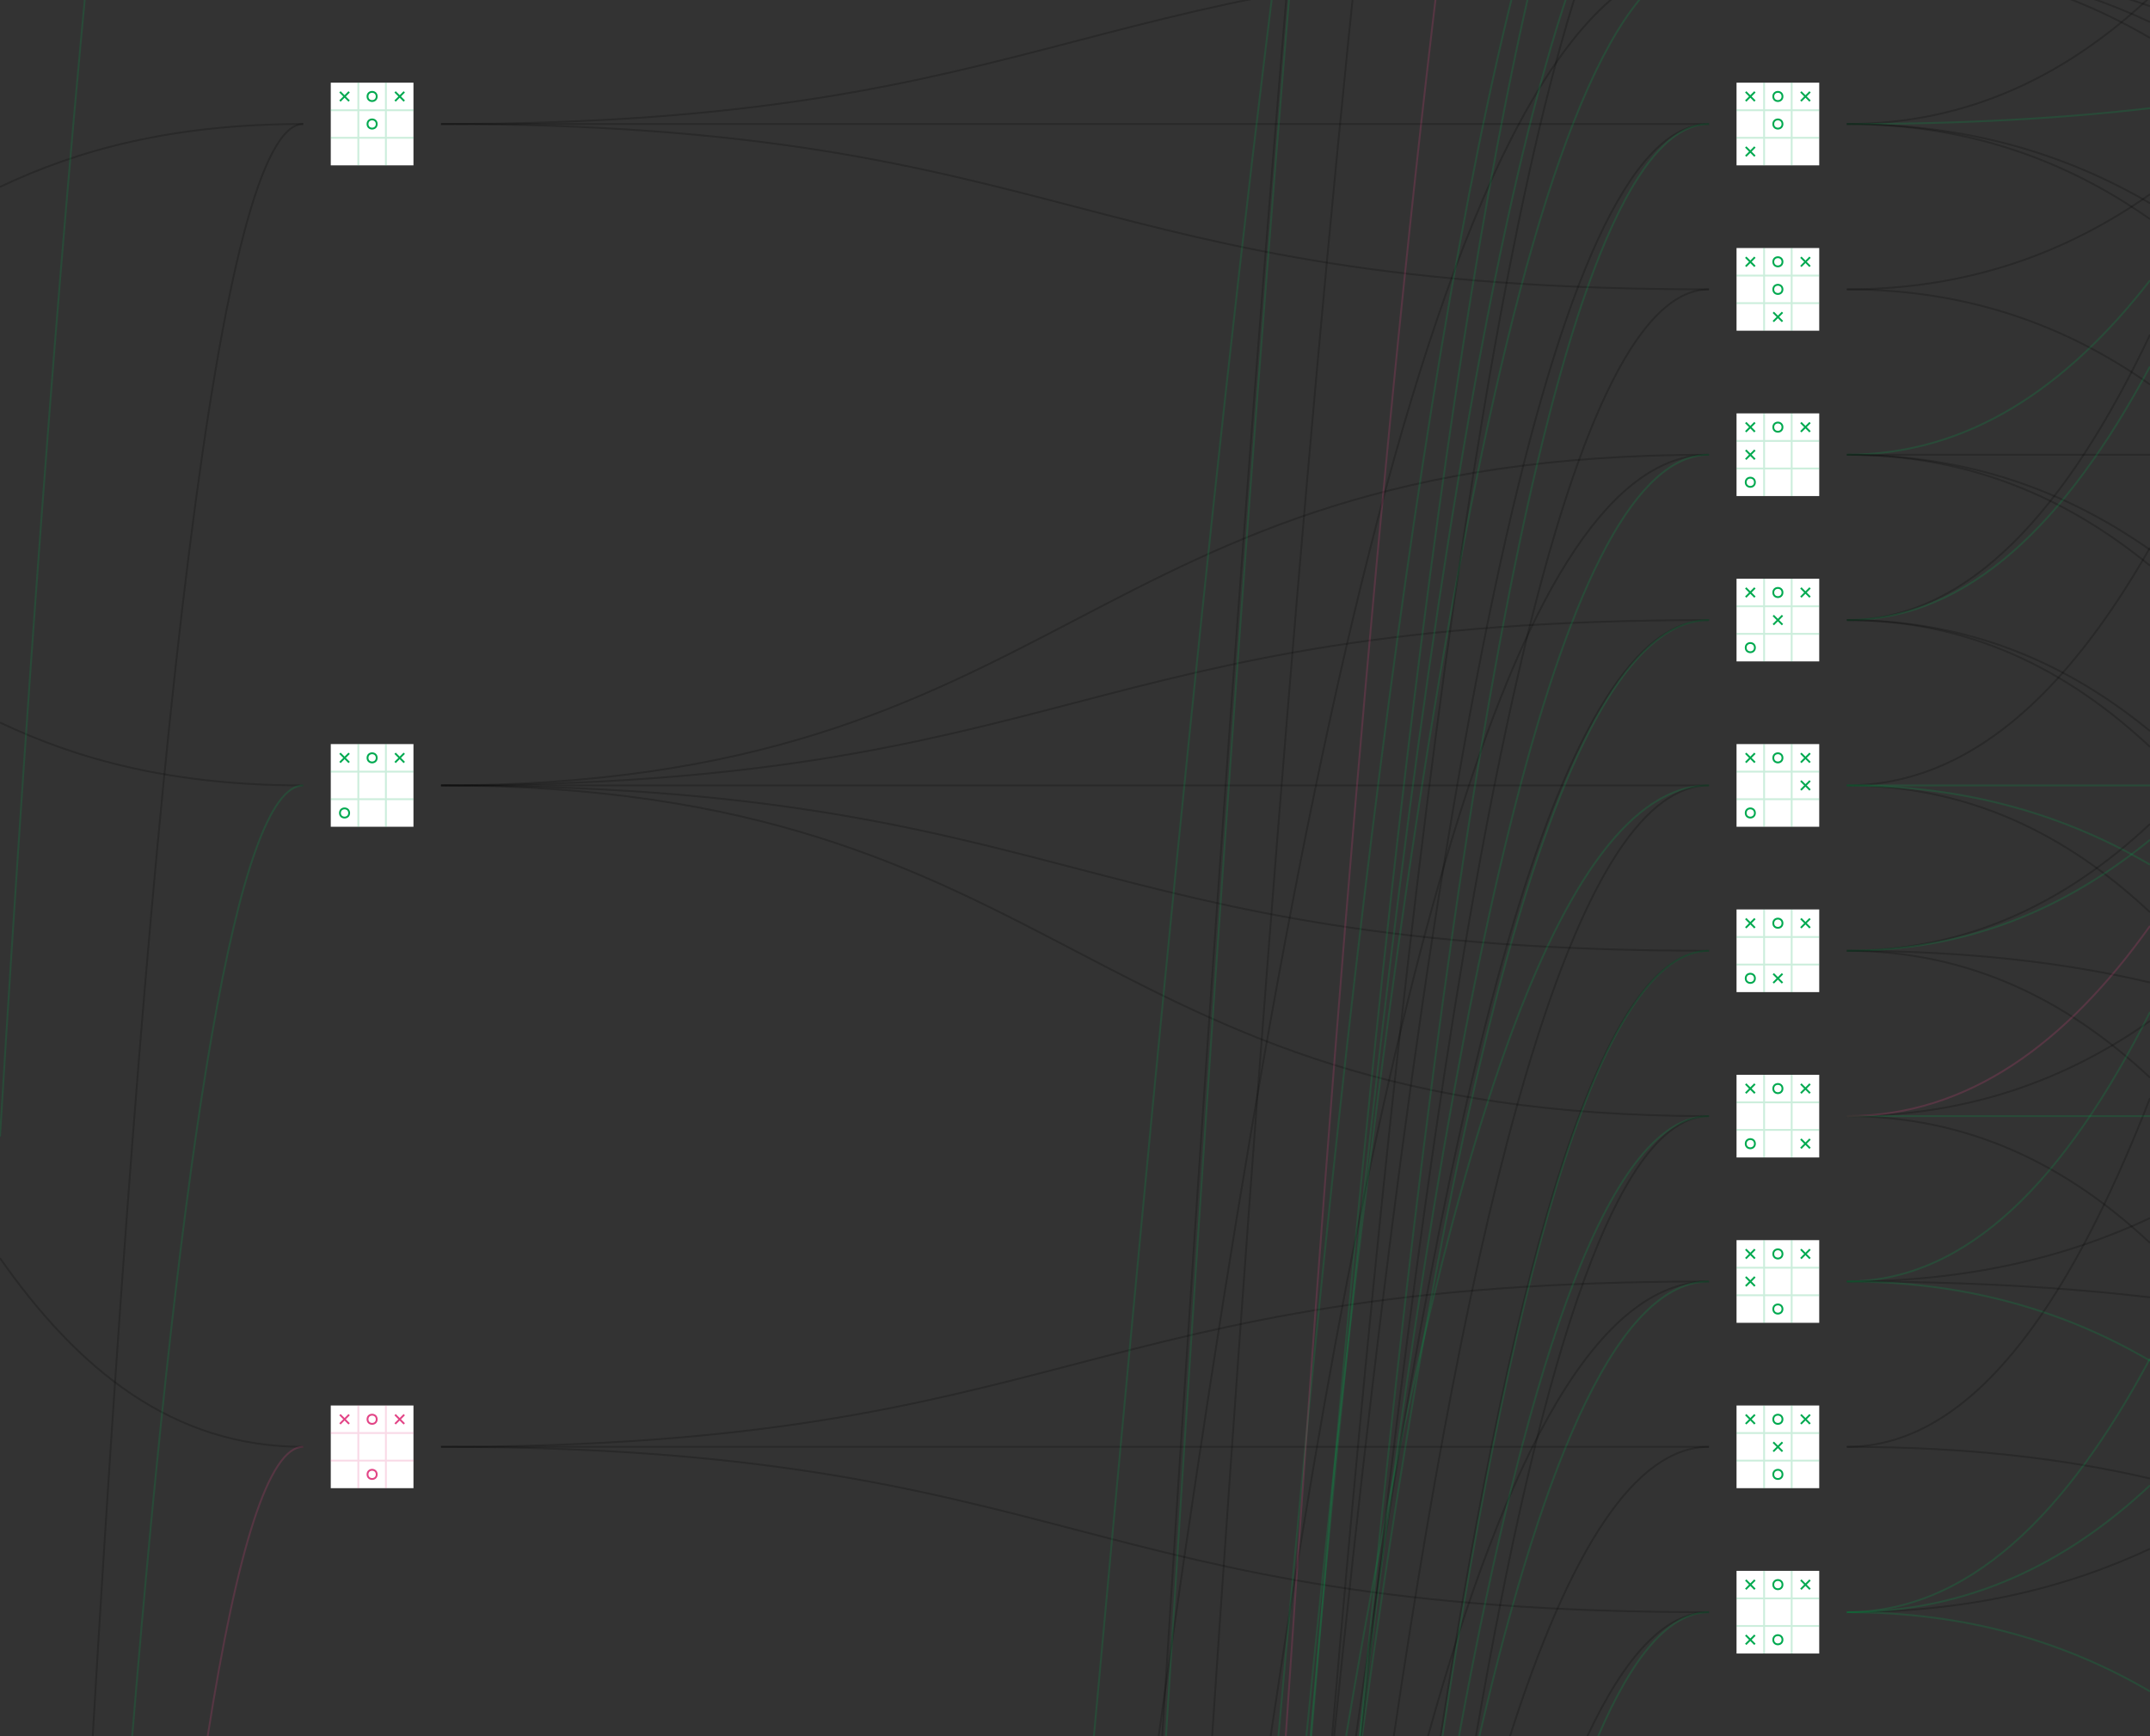 <?xml version="1.0" encoding="utf-8"?>
<!-- Generator: Adobe Illustrator 16.0.0, SVG Export Plug-In . SVG Version: 6.00 Build 0)  -->
<!DOCTYPE svg PUBLIC "-//W3C//DTD SVG 1.1//EN" "http://www.w3.org/Graphics/SVG/1.1/DTD/svg11.dtd">
<svg version="1.1" id="Layer_1" xmlns="http://www.w3.org/2000/svg" xmlns:xlink="http://www.w3.org/1999/xlink" x="0px" y="0px"
	 width="1170px" height="945px" viewBox="0 0 1170 945" enable-background="new 0 0 1170 945" xml:space="preserve">
<rect x="0" y="0" width="1170" height="945" fill="#333333" stroke="none"/>
<g>
	<g transform="translate(15,-13679.5) scale(1)">
		<g>
			<rect x="165" y="13724.5" fill="#FFFFFF" width="45" height="45"/>
			<g>
				<g>
					<g id="cross_93_">
						<line fill="none" stroke="#00A94F" x1="170" y1="13729.5" x2="175" y2="13734.5"/>
						<line fill="none" stroke="#00A94F" x1="170" y1="13734.5" x2="175" y2="13729.5"/>
					</g>
				</g>
				<g>
					<circle id="circle_52_" fill="none" stroke="#00A94F" cx="187.5" cy="13732" r="2.5"/>
				</g>
				<g>
					<g id="cross_94_">
						<line fill="none" stroke="#00A94F" x1="200" y1="13729.5" x2="205" y2="13734.5"/>
						<line fill="none" stroke="#00A94F" x1="200" y1="13734.5" x2="205" y2="13729.5"/>
					</g>
				</g>
				<g>
					<circle id="circle_53_" fill="none" stroke="#00A94F" cx="187.5" cy="13747" r="2.5"/>
				</g>
			</g>
			<g opacity="0.2">
				<line fill="none" stroke="#00A94F" x1="180" y1="13724.5" x2="180" y2="13769.5"/>
				<line fill="none" stroke="#00A94F" x1="195" y1="13724.5" x2="195" y2="13769.5"/>
				<line fill="none" stroke="#00A94F" x1="165" y1="13739.5" x2="210" y2="13739.5"/>
				<line fill="none" stroke="#00A94F" x1="165" y1="13754.5" x2="210" y2="13754.5"/>
			</g>
			<rect x="165" y="14084.5" fill="#FFFFFF" width="45" height="45"/>
			<g>
				<g>
					<g id="cross_95_">
						<line fill="none" stroke="#00A94F" x1="170" y1="14089.5" x2="175" y2="14094.5"/>
						<line fill="none" stroke="#00A94F" x1="170" y1="14094.5" x2="175" y2="14089.5"/>
					</g>
				</g>
				<g>
					<circle id="circle_54_" fill="none" stroke="#00A94F" cx="187.5" cy="14092" r="2.5"/>
				</g>
				<g>
					<g id="cross_96_">
						<line fill="none" stroke="#00A94F" x1="200" y1="14089.5" x2="205" y2="14094.5"/>
						<line fill="none" stroke="#00A94F" x1="200" y1="14094.5" x2="205" y2="14089.5"/>
					</g>
				</g>
				<g>
					<circle id="circle_55_" fill="none" stroke="#00A94F" cx="172.5" cy="14122" r="2.5"/>
				</g>
			</g>
			<g opacity="0.2">
				<line fill="none" stroke="#00A94F" x1="180" y1="14084.5" x2="180" y2="14129.5"/>
				<line fill="none" stroke="#00A94F" x1="195" y1="14084.5" x2="195" y2="14129.5"/>
				<line fill="none" stroke="#00A94F" x1="165" y1="14099.5" x2="210" y2="14099.5"/>
				<line fill="none" stroke="#00A94F" x1="165" y1="14114.5" x2="210" y2="14114.5"/>
			</g>
			<rect x="165" y="14444.5" fill="#FFFFFF" width="45" height="45"/>
			<g>
				<g>
					<g id="cross_97_">
						<line fill="none" stroke="#E24486" x1="170" y1="14449.5" x2="175" y2="14454.5"/>
						<line fill="none" stroke="#E24486" x1="170" y1="14454.5" x2="175" y2="14449.5"/>
					</g>
				</g>
				<g>
					<circle id="circle_56_" fill="none" stroke="#E24486" cx="187.5" cy="14452" r="2.5"/>
				</g>
				<g>
					<g id="cross_98_">
						<line fill="none" stroke="#E24486" x1="200" y1="14449.5" x2="205" y2="14454.5"/>
						<line fill="none" stroke="#E24486" x1="200" y1="14454.5" x2="205" y2="14449.5"/>
					</g>
				</g>
				<g>
					<circle id="circle_57_" fill="none" stroke="#E24486" cx="187.5" cy="14482" r="2.5"/>
				</g>
			</g>
			<g opacity="0.2">
				<line fill="none" stroke="#E24486" x1="180" y1="14444.5" x2="180" y2="14489.5"/>
				<line fill="none" stroke="#E24486" x1="195" y1="14444.5" x2="195" y2="14489.5"/>
				<line fill="none" stroke="#E24486" x1="165" y1="14459.5" x2="210" y2="14459.5"/>
				<line fill="none" stroke="#E24486" x1="165" y1="14474.5" x2="210" y2="14474.5"/>
			</g>
			<rect x="930" y="13634.5" fill="#FFFFFF" width="45" height="45"/>
			<g opacity="0.2">
				<line fill="none" stroke="#00A94F" x1="945" y1="13634.5" x2="945" y2="13679.5"/>
				<line fill="none" stroke="#00A94F" x1="960" y1="13634.5" x2="960" y2="13679.5"/>
			</g>
			<rect x="930" y="13724.5" fill="#FFFFFF" width="45" height="45"/>
			<g>
				<g>
					<g id="cross_325_">
						<line fill="none" stroke="#00A94F" x1="935" y1="13729.5" x2="940" y2="13734.5"/>
						<line fill="none" stroke="#00A94F" x1="935" y1="13734.5" x2="940" y2="13729.5"/>
					</g>
				</g>
				<g>
					<circle id="circle_278_" fill="none" stroke="#00A94F" cx="952.5" cy="13732" r="2.5"/>
				</g>
				<g>
					<g id="cross_326_">
						<line fill="none" stroke="#00A94F" x1="965" y1="13729.5" x2="970" y2="13734.5"/>
						<line fill="none" stroke="#00A94F" x1="965" y1="13734.5" x2="970" y2="13729.5"/>
					</g>
				</g>
				<g>
					<circle id="circle_279_" fill="none" stroke="#00A94F" cx="952.5" cy="13747" r="2.5"/>
				</g>
				<g>
					<g id="cross_327_">
						<line fill="none" stroke="#00A94F" x1="935" y1="13759.5" x2="940" y2="13764.5"/>
						<line fill="none" stroke="#00A94F" x1="935" y1="13764.5" x2="940" y2="13759.5"/>
					</g>
				</g>
			</g>
			<g opacity="0.2">
				<line fill="none" stroke="#00A94F" x1="945" y1="13724.5" x2="945" y2="13769.5"/>
				<line fill="none" stroke="#00A94F" x1="960" y1="13724.5" x2="960" y2="13769.5"/>
				<line fill="none" stroke="#00A94F" x1="930" y1="13739.5" x2="975" y2="13739.5"/>
				<line fill="none" stroke="#00A94F" x1="930" y1="13754.5" x2="975" y2="13754.5"/>
			</g>
			<rect x="930" y="13814.5" fill="#FFFFFF" width="45" height="45"/>
			<g>
				<g>
					<g id="cross_328_">
						<line fill="none" stroke="#00A94F" x1="935" y1="13819.5" x2="940" y2="13824.5"/>
						<line fill="none" stroke="#00A94F" x1="935" y1="13824.5" x2="940" y2="13819.5"/>
					</g>
				</g>
				<g>
					<circle id="circle_280_" fill="none" stroke="#00A94F" cx="952.5" cy="13822" r="2.5"/>
				</g>
				<g>
					<g id="cross_329_">
						<line fill="none" stroke="#00A94F" x1="965" y1="13819.5" x2="970" y2="13824.5"/>
						<line fill="none" stroke="#00A94F" x1="965" y1="13824.5" x2="970" y2="13819.5"/>
					</g>
				</g>
				<g>
					<circle id="circle_281_" fill="none" stroke="#00A94F" cx="952.5" cy="13837" r="2.5"/>
				</g>
				<g>
					<g id="cross_330_">
						<line fill="none" stroke="#00A94F" x1="950" y1="13849.5" x2="955" y2="13854.5"/>
						<line fill="none" stroke="#00A94F" x1="950" y1="13854.5" x2="955" y2="13849.5"/>
					</g>
				</g>
			</g>
			<g opacity="0.2">
				<line fill="none" stroke="#00A94F" x1="945" y1="13814.5" x2="945" y2="13859.5"/>
				<line fill="none" stroke="#00A94F" x1="960" y1="13814.5" x2="960" y2="13859.5"/>
				<line fill="none" stroke="#00A94F" x1="930" y1="13829.5" x2="975" y2="13829.5"/>
				<line fill="none" stroke="#00A94F" x1="930" y1="13844.5" x2="975" y2="13844.5"/>
			</g>
			<rect x="930" y="13904.5" fill="#FFFFFF" width="45" height="45"/>
			<g>
				<g>
					<g id="cross_331_">
						<line fill="none" stroke="#00A94F" x1="935" y1="13909.5" x2="940" y2="13914.5"/>
						<line fill="none" stroke="#00A94F" x1="935" y1="13914.5" x2="940" y2="13909.5"/>
					</g>
				</g>
				<g>
					<circle id="circle_282_" fill="none" stroke="#00A94F" cx="952.5" cy="13912" r="2.5"/>
				</g>
				<g>
					<g id="cross_332_">
						<line fill="none" stroke="#00A94F" x1="965" y1="13909.5" x2="970" y2="13914.5"/>
						<line fill="none" stroke="#00A94F" x1="965" y1="13914.5" x2="970" y2="13909.5"/>
					</g>
				</g>
				<g>
					<g id="cross_333_">
						<line fill="none" stroke="#00A94F" x1="935" y1="13924.5" x2="940" y2="13929.5"/>
						<line fill="none" stroke="#00A94F" x1="935" y1="13929.5" x2="940" y2="13924.5"/>
					</g>
				</g>
				<g>
					<circle id="circle_283_" fill="none" stroke="#00A94F" cx="937.5" cy="13942" r="2.5"/>
				</g>
			</g>
			<g opacity="0.2">
				<line fill="none" stroke="#00A94F" x1="945" y1="13904.5" x2="945" y2="13949.5"/>
				<line fill="none" stroke="#00A94F" x1="960" y1="13904.5" x2="960" y2="13949.5"/>
				<line fill="none" stroke="#00A94F" x1="930" y1="13919.5" x2="975" y2="13919.5"/>
				<line fill="none" stroke="#00A94F" x1="930" y1="13934.5" x2="975" y2="13934.5"/>
			</g>
			<rect x="930" y="13994.5" fill="#FFFFFF" width="45" height="45"/>
			<g>
				<g>
					<g id="cross_334_">
						<line fill="none" stroke="#00A94F" x1="935" y1="13999.5" x2="940" y2="14004.5"/>
						<line fill="none" stroke="#00A94F" x1="935" y1="14004.5" x2="940" y2="13999.5"/>
					</g>
				</g>
				<g>
					<circle id="circle_284_" fill="none" stroke="#00A94F" cx="952.5" cy="14002" r="2.5"/>
				</g>
				<g>
					<g id="cross_335_">
						<line fill="none" stroke="#00A94F" x1="965" y1="13999.5" x2="970" y2="14004.5"/>
						<line fill="none" stroke="#00A94F" x1="965" y1="14004.5" x2="970" y2="13999.5"/>
					</g>
				</g>
				<g>
					<g id="cross_336_">
						<line fill="none" stroke="#00A94F" x1="950" y1="14014.5" x2="955" y2="14019.5"/>
						<line fill="none" stroke="#00A94F" x1="950" y1="14019.5" x2="955" y2="14014.5"/>
					</g>
				</g>
				<g>
					<circle id="circle_285_" fill="none" stroke="#00A94F" cx="937.5" cy="14032" r="2.5"/>
				</g>
			</g>
			<g opacity="0.2">
				<line fill="none" stroke="#00A94F" x1="945" y1="13994.5" x2="945" y2="14039.5"/>
				<line fill="none" stroke="#00A94F" x1="960" y1="13994.5" x2="960" y2="14039.5"/>
				<line fill="none" stroke="#00A94F" x1="930" y1="14009.5" x2="975" y2="14009.5"/>
				<line fill="none" stroke="#00A94F" x1="930" y1="14024.5" x2="975" y2="14024.5"/>
			</g>
			<rect x="930" y="14084.5" fill="#FFFFFF" width="45" height="45"/>
			<g>
				<g>
					<g id="cross_337_">
						<line fill="none" stroke="#00A94F" x1="935" y1="14089.5" x2="940" y2="14094.5"/>
						<line fill="none" stroke="#00A94F" x1="935" y1="14094.5" x2="940" y2="14089.5"/>
					</g>
				</g>
				<g>
					<circle id="circle_286_" fill="none" stroke="#00A94F" cx="952.5" cy="14092" r="2.5"/>
				</g>
				<g>
					<g id="cross_338_">
						<line fill="none" stroke="#00A94F" x1="965" y1="14089.5" x2="970" y2="14094.5"/>
						<line fill="none" stroke="#00A94F" x1="965" y1="14094.5" x2="970" y2="14089.5"/>
					</g>
				</g>
				<g>
					<g id="cross_339_">
						<line fill="none" stroke="#00A94F" x1="965" y1="14104.5" x2="970" y2="14109.5"/>
						<line fill="none" stroke="#00A94F" x1="965" y1="14109.5" x2="970" y2="14104.5"/>
					</g>
				</g>
				<g>
					<circle id="circle_287_" fill="none" stroke="#00A94F" cx="937.5" cy="14122" r="2.5"/>
				</g>
			</g>
			<g opacity="0.2">
				<line fill="none" stroke="#00A94F" x1="945" y1="14084.5" x2="945" y2="14129.5"/>
				<line fill="none" stroke="#00A94F" x1="960" y1="14084.5" x2="960" y2="14129.5"/>
				<line fill="none" stroke="#00A94F" x1="930" y1="14099.5" x2="975" y2="14099.5"/>
				<line fill="none" stroke="#00A94F" x1="930" y1="14114.5" x2="975" y2="14114.5"/>
			</g>
			<rect x="930" y="14174.5" fill="#FFFFFF" width="45" height="45"/>
			<g>
				<g>
					<g id="cross_340_">
						<line fill="none" stroke="#00A94F" x1="935" y1="14179.5" x2="940" y2="14184.5"/>
						<line fill="none" stroke="#00A94F" x1="935" y1="14184.5" x2="940" y2="14179.5"/>
					</g>
				</g>
				<g>
					<circle id="circle_288_" fill="none" stroke="#00A94F" cx="952.5" cy="14182" r="2.5"/>
				</g>
				<g>
					<g id="cross_341_">
						<line fill="none" stroke="#00A94F" x1="965" y1="14179.5" x2="970" y2="14184.5"/>
						<line fill="none" stroke="#00A94F" x1="965" y1="14184.5" x2="970" y2="14179.5"/>
					</g>
				</g>
				<g>
					<circle id="circle_289_" fill="none" stroke="#00A94F" cx="937.5" cy="14212" r="2.5"/>
				</g>
				<g>
					<g id="cross_342_">
						<line fill="none" stroke="#00A94F" x1="950" y1="14209.5" x2="955" y2="14214.5"/>
						<line fill="none" stroke="#00A94F" x1="950" y1="14214.5" x2="955" y2="14209.5"/>
					</g>
				</g>
			</g>
			<g opacity="0.2">
				<line fill="none" stroke="#00A94F" x1="945" y1="14174.5" x2="945" y2="14219.5"/>
				<line fill="none" stroke="#00A94F" x1="960" y1="14174.5" x2="960" y2="14219.5"/>
				<line fill="none" stroke="#00A94F" x1="930" y1="14189.5" x2="975" y2="14189.5"/>
				<line fill="none" stroke="#00A94F" x1="930" y1="14204.5" x2="975" y2="14204.5"/>
			</g>
			<rect x="930" y="14264.5" fill="#FFFFFF" width="45" height="45"/>
			<g>
				<g>
					<g id="cross_343_">
						<line fill="none" stroke="#00A94F" x1="935" y1="14269.5" x2="940" y2="14274.5"/>
						<line fill="none" stroke="#00A94F" x1="935" y1="14274.5" x2="940" y2="14269.5"/>
					</g>
				</g>
				<g>
					<circle id="circle_290_" fill="none" stroke="#00A94F" cx="952.5" cy="14272" r="2.5"/>
				</g>
				<g>
					<g id="cross_344_">
						<line fill="none" stroke="#00A94F" x1="965" y1="14269.5" x2="970" y2="14274.5"/>
						<line fill="none" stroke="#00A94F" x1="965" y1="14274.5" x2="970" y2="14269.5"/>
					</g>
				</g>
				<g>
					<circle id="circle_291_" fill="none" stroke="#00A94F" cx="937.5" cy="14302" r="2.5"/>
				</g>
				<g>
					<g id="cross_345_">
						<line fill="none" stroke="#00A94F" x1="965" y1="14299.5" x2="970" y2="14304.5"/>
						<line fill="none" stroke="#00A94F" x1="965" y1="14304.5" x2="970" y2="14299.5"/>
					</g>
				</g>
			</g>
			<g opacity="0.2">
				<line fill="none" stroke="#00A94F" x1="945" y1="14264.5" x2="945" y2="14309.5"/>
				<line fill="none" stroke="#00A94F" x1="960" y1="14264.5" x2="960" y2="14309.5"/>
				<line fill="none" stroke="#00A94F" x1="930" y1="14279.5" x2="975" y2="14279.5"/>
				<line fill="none" stroke="#00A94F" x1="930" y1="14294.5" x2="975" y2="14294.5"/>
			</g>
			<rect x="930" y="14354.5" fill="#FFFFFF" width="45" height="45"/>
			<g>
				<g>
					<g id="cross_346_">
						<line fill="none" stroke="#00A94F" x1="935" y1="14359.5" x2="940" y2="14364.5"/>
						<line fill="none" stroke="#00A94F" x1="935" y1="14364.5" x2="940" y2="14359.5"/>
					</g>
				</g>
				<g>
					<circle id="circle_292_" fill="none" stroke="#00A94F" cx="952.5" cy="14362" r="2.5"/>
				</g>
				<g>
					<g id="cross_347_">
						<line fill="none" stroke="#00A94F" x1="965" y1="14359.5" x2="970" y2="14364.5"/>
						<line fill="none" stroke="#00A94F" x1="965" y1="14364.5" x2="970" y2="14359.5"/>
					</g>
				</g>
				<g>
					<g id="cross_348_">
						<line fill="none" stroke="#00A94F" x1="935" y1="14374.5" x2="940" y2="14379.5"/>
						<line fill="none" stroke="#00A94F" x1="935" y1="14379.5" x2="940" y2="14374.5"/>
					</g>
				</g>
				<g>
					<circle id="circle_293_" fill="none" stroke="#00A94F" cx="952.5" cy="14392" r="2.5"/>
				</g>
			</g>
			<g opacity="0.2">
				<line fill="none" stroke="#00A94F" x1="945" y1="14354.5" x2="945" y2="14399.5"/>
				<line fill="none" stroke="#00A94F" x1="960" y1="14354.5" x2="960" y2="14399.5"/>
				<line fill="none" stroke="#00A94F" x1="930" y1="14369.5" x2="975" y2="14369.5"/>
				<line fill="none" stroke="#00A94F" x1="930" y1="14384.5" x2="975" y2="14384.5"/>
			</g>
			<rect x="930" y="14444.5" fill="#FFFFFF" width="45" height="45"/>
			<g>
				<g>
					<g id="cross_349_">
						<line fill="none" stroke="#00A94F" x1="935" y1="14449.5" x2="940" y2="14454.5"/>
						<line fill="none" stroke="#00A94F" x1="935" y1="14454.5" x2="940" y2="14449.5"/>
					</g>
				</g>
				<g>
					<circle id="circle_294_" fill="none" stroke="#00A94F" cx="952.5" cy="14452" r="2.5"/>
				</g>
				<g>
					<g id="cross_350_">
						<line fill="none" stroke="#00A94F" x1="965" y1="14449.5" x2="970" y2="14454.5"/>
						<line fill="none" stroke="#00A94F" x1="965" y1="14454.5" x2="970" y2="14449.5"/>
					</g>
				</g>
				<g>
					<g id="cross_351_">
						<line fill="none" stroke="#00A94F" x1="950" y1="14464.5" x2="955" y2="14469.5"/>
						<line fill="none" stroke="#00A94F" x1="950" y1="14469.5" x2="955" y2="14464.5"/>
					</g>
				</g>
				<g>
					<circle id="circle_295_" fill="none" stroke="#00A94F" cx="952.5" cy="14482" r="2.5"/>
				</g>
			</g>
			<g opacity="0.2">
				<line fill="none" stroke="#00A94F" x1="945" y1="14444.5" x2="945" y2="14489.5"/>
				<line fill="none" stroke="#00A94F" x1="960" y1="14444.5" x2="960" y2="14489.5"/>
				<line fill="none" stroke="#00A94F" x1="930" y1="14459.5" x2="975" y2="14459.5"/>
				<line fill="none" stroke="#00A94F" x1="930" y1="14474.5" x2="975" y2="14474.5"/>
			</g>
			<rect x="930" y="14534.5" fill="#FFFFFF" width="45" height="45"/>
			<g>
				<g>
					<g id="cross_352_">
						<line fill="none" stroke="#00A94F" x1="935" y1="14539.5" x2="940" y2="14544.5"/>
						<line fill="none" stroke="#00A94F" x1="935" y1="14544.5" x2="940" y2="14539.5"/>
					</g>
				</g>
				<g>
					<circle id="circle_296_" fill="none" stroke="#00A94F" cx="952.5" cy="14542" r="2.5"/>
				</g>
				<g>
					<g id="cross_353_">
						<line fill="none" stroke="#00A94F" x1="965" y1="14539.5" x2="970" y2="14544.5"/>
						<line fill="none" stroke="#00A94F" x1="965" y1="14544.5" x2="970" y2="14539.5"/>
					</g>
				</g>
				<g>
					<g id="cross_354_">
						<line fill="none" stroke="#00A94F" x1="935" y1="14569.5" x2="940" y2="14574.5"/>
						<line fill="none" stroke="#00A94F" x1="935" y1="14574.5" x2="940" y2="14569.5"/>
					</g>
				</g>
				<g>
					<circle id="circle_297_" fill="none" stroke="#00A94F" cx="952.5" cy="14572" r="2.5"/>
				</g>
			</g>
			<g opacity="0.2">
				<line fill="none" stroke="#00A94F" x1="945" y1="14534.5" x2="945" y2="14579.5"/>
				<line fill="none" stroke="#00A94F" x1="960" y1="14534.5" x2="960" y2="14579.5"/>
				<line fill="none" stroke="#00A94F" x1="930" y1="14549.5" x2="975" y2="14549.5"/>
				<line fill="none" stroke="#00A94F" x1="930" y1="14564.5" x2="975" y2="14564.5"/>
			</g>
		</g>
		<g>
			<path id="_x31_6-55_1_" opacity="0.2" fill="none" stroke="#000000" enable-background="new    " d="M-15,13781.234
				c42.53-20.215,93.834-34.234,165-34.234"/>
			<path id="_x31_6-56_1_" opacity="0.2" fill="none" stroke="#000000" enable-background="new    " d="M-15,14072.766
				c42.53,20.215,93.834,34.234,165,34.234"/>
			<path id="_x31_6-57_1_" opacity="0.2" fill="none" stroke="#000000" enable-background="new    " d="M-15,14364.3
				c42.529,60.642,93.834,102.7,165,102.7"/>
			<path id="_x32_0-54_2_" opacity="0.2" fill="none" stroke="#00A94F" enable-background="new    " d="M-15,14298.062
				c16.762-274.867,34.888-516.536,55.056-708.477"/>
			<path id="_x32_7-56_1_" opacity="0.2" fill="none" stroke="#00A94F" enable-background="new    " d="M56.946,14624.5
				c26.993-327.352,57.552-517.5,93.054-517.5"/>
			<path id="_x33_1-55_1_" opacity="0.2" fill="none" stroke="#000000" enable-background="new    " d="M35.463,14624.5
				C67.51,14078.758,104.738,13747,150,13747"/>
			<path id="_x33_7-57_1_" opacity="0.2" fill="none" stroke="#E24486" enable-background="new    " d="M98.02,14624.5
				c16.1-102.313,33.36-157.5,51.98-157.5"/>
			<path id="_x35_5-167" opacity="0.2" fill="none" stroke="#000000" enable-background="new    " d="M225,13747
				c345,0,345-90,690-90"/>
			<path id="_x35_5-168" opacity="0.2" fill="none" stroke="#000000" enable-background="new    " d="M225,13747c345,0,345,0,690,0"
				/>
			<path id="_x35_5-169" opacity="0.2" fill="none" stroke="#000000" enable-background="new    " d="M225,13747
				c345,0,345,90,690,90"/>
			<path id="_x35_6-170" opacity="0.2" fill="none" stroke="#000000" enable-background="new    " d="M225,14107
				c345,0,345-180,690-180"/>
			<path id="_x35_6-171" opacity="0.2" fill="none" stroke="#000000" enable-background="new    " d="M225,14107
				c345,0,345-90,690-90"/>
			<path id="_x35_6-172" opacity="0.2" fill="none" stroke="#000000" enable-background="new    " d="M225,14107c345,0,345,0,690,0"
				/>
			<path id="_x35_6-173" opacity="0.2" fill="none" stroke="#000000" enable-background="new    " d="M225,14107
				c345,0,345,90,690,90"/>
			<path id="_x35_6-174" opacity="0.2" fill="none" stroke="#000000" enable-background="new    " d="M225,14107
				c345,0,345,180,690,180"/>
			<path id="_x35_7-175" opacity="0.2" fill="none" stroke="#000000" enable-background="new    " d="M225,14467
				c345,0,345-90,690-90"/>
			<path id="_x35_7-176" opacity="0.2" fill="none" stroke="#000000" enable-background="new    " d="M225,14467c345,0,345,0,690,0"
				/>
			<path id="_x35_7-177" opacity="0.2" fill="none" stroke="#000000" enable-background="new    " d="M225,14467
				c345,0,345,90,690,90"/>
			<path id="_x35_9-167_1_" opacity="0.2" fill="none" stroke="#000000" enable-background="new    " d="M615.523,14624.5
				C688.912,14101.996,772.545,13657,915,13657"/>
			<path id="_x36_0-163_1_" opacity="0.2" fill="none" stroke="#00A94F" enable-background="new    " d="M580.278,14624.5
				c33.85-369.713,68.227-733.666,108.317-1035"/>
			<path id="_x36_1-170_1_" opacity="0.2" fill="none" stroke="#000000" enable-background="new    " d="M676.452,14624.5
				C736.984,14218.668,810.02,13927,915,13927"/>
			<path id="_x36_2-175_1_" opacity="0.2" fill="none" stroke="#000000" enable-background="new    " d="M762.107,14624.5
				c42.889-154.126,92.627-247.5,152.893-247.5"/>
			<path id="_x36_3-172_1_" opacity="0.2" fill="none" stroke="#00A94F" enable-background="new    " d="M717.522,14624.5
				C769.945,14312.148,832.643,14107,915,14107"/>
			<path id="_x36_5-162_1_" opacity="0.2" fill="none" stroke="#000000" enable-background="new    " d="M617.474,14624.5
				c23.451-372.279,47.985-726.17,75.177-1035"/>
			<path id="_x36_6-162_1_" opacity="0.2" fill="none" stroke="#00A94F" enable-background="new    " d="M619.519,14624.5
				c23.257-372.768,47.62-726.501,74.609-1035"/>
			<path id="_x36_7-171_1_" opacity="0.2" fill="none" stroke="#000000" enable-background="new    " d="M722.908,14624.5
				C774.234,14256.285,835.444,14017,915,14017"/>
			<path id="_x36_8-176_1_" opacity="0.2" fill="none" stroke="#000000" enable-background="new    " d="M806.73,14624.5
				c32.086-100.547,67.805-157.5,108.27-157.5"/>
			<path id="_x36_9-171_1_" opacity="0.2" fill="none" stroke="#00A94F" enable-background="new    " d="M726.203,14624.5
				C776.852,14255.362,837.14,14017,915,14017"/>
			<path id="_x37_1-163_1_" opacity="0.2" fill="none" stroke="#000000" enable-background="new    " d="M644.631,14624.5
				c26.101-389.411,54.108-745.497,85.925-1035"/>
			<path id="_x37_1-165_1_" opacity="0.2" fill="none" stroke="#00A94F" enable-background="new    " d="M680.696,14624.5
				c42.463-476.871,91.178-855.877,152.664-1035"/>
			<path id="_x37_2-167_1_" opacity="0.2" fill="none" stroke="#00A94F" enable-background="new    " d="M695.906,14624.5
				C752.634,14051.068,821.015,13657,915,13657"/>
			<path id="_x37_3-172_1_" opacity="0.2" fill="none" stroke="#000000" enable-background="new    " d="M743.481,14624.5
				C790.487,14306.125,845.805,14107,915,14107"/>
			<path id="_x37_4-175_1_" opacity="0.2" fill="none" stroke="#00A94F" enable-background="new    " d="M790.055,14624.5
				c36.286-156.641,77.33-247.5,124.945-247.5"/>
			<path id="_x37_5-170_1_" opacity="0.2" fill="none" stroke="#00A94F" enable-background="new    " d="M725.212,14624.5
				C776.064,14200.992,836.631,13927,915,13927"/>
			<path id="_x37_7-168_1_" opacity="0.2" fill="none" stroke="#000000" enable-background="new    " d="M711.015,14624.5
				C764.749,14097.629,829.207,13747,915,13747"/>
			<path id="_x37_8-166_1_" opacity="0.2" fill="none" stroke="#00A94F" enable-background="new    " d="M698.112,14624.5
				c48.764-544.006,106.18-939.051,180.969-1035"/>
			<path id="_x37_9-177_1_" opacity="0.2" fill="none" stroke="#000000" enable-background="new    " d="M848.834,14624.5
				c20.589-43.926,42.57-67.5,66.166-67.5"/>
			<path id="_x38_0-174_1_" opacity="0.2" fill="none" stroke="#00A94F" enable-background="new    " d="M778.959,14624.5
				c38.972-212.289,83.506-337.5,136.041-337.5"/>
			<path id="_x38_2-169_1_" opacity="0.2" fill="none" stroke="#000000" enable-background="new    " d="M725.697,14624.5
				C776.45,14146.171,836.881,13837,915,13837"/>
			<path id="_x38_3-165_1_" opacity="0.2" fill="none" stroke="#00A94F" enable-background="new    " d="M698.618,14624.5
				c39.816-483.062,85.407-857.674,141.502-1035"/>
			<path id="_x38_4-173_1_" opacity="0.2" fill="none" stroke="#000000" enable-background="new    " d="M768.954,14624.5
				c41.32-267.332,88.96-427.5,146.046-427.5"/>
			<path id="_x38_5-173_1_" opacity="0.2" fill="none" stroke="#00A94F" enable-background="new    " d="M769.958,14624.5
				c41.087-267.492,88.417-427.5,145.042-427.5"/>
			<path id="_x38_7-166_1_" opacity="0.2" fill="none" stroke="#000000" enable-background="new    " d="M709.917,14624.5
				c46.689-548.949,101.462-939.713,171.338-1034.999"/>
			<path id="_x38_8-168_1_" opacity="0.2" fill="none" stroke="#00A94F" enable-background="new    " d="M724.958,14624.5
				C775.862,14091.803,836.5,13747,915,13747"/>
			<path id="_x38_9-164_1_" opacity="0.2" fill="none" stroke="#E24486" enable-background="new    " d="M684.697,14624.5
				c27.65-414.957,57.987-772.435,92.761-1035"/>
			<path id="_x39_0-174_1_" opacity="0.2" fill="none" stroke="#000000" enable-background="new    " d="M788.211,14624.5
				c36.738-213.387,78.365-337.5,126.789-337.5"/>
			<path id="_x39_1-177_1_" opacity="0.2" fill="none" stroke="#00A94F" enable-background="new    " d="M854.712,14624.5
				c18.883-44.031,38.924-67.5,60.288-67.5"/>
			<path id="_x31_67-354" opacity="0.2" fill="none" stroke="#000000" enable-background="new    " d="M990,13657
				c66.023,0,119.412,9.889,165.001,25.88"/>
			<path id="_x31_67-355" opacity="0.2" fill="none" stroke="#000000" enable-background="new    " d="M990,13657
				c66.023,0,119.411,13.184,165,34.506"/>
			<path id="_x31_67-356" opacity="0.2" fill="none" stroke="#000000" enable-background="new    " d="M990,13657
				c66.022,0,119.41,16.48,164.999,43.132"/>
			<path id="_x31_68-344" opacity="0.2" fill="none" stroke="#000000" enable-background="new    " d="M990,13747
				c66.023,0,119.411-26.369,165-69.014"/>
			<path id="_x31_68-351" opacity="0.2" fill="none" stroke="#00A94F" enable-background="new    " d="M990,13747
				c66.023,0,119.412-3.296,165.001-8.627"/>
			<path id="_x31_68-357" opacity="0.2" fill="none" stroke="#000000" enable-background="new    " d="M990,13747
				c66.023,0,119.411,16.48,165,43.133"/>
			<path id="_x31_68-358" opacity="0.2" fill="none" stroke="#000000" enable-background="new    " d="M990,13747
				c66.023,0,119.412,19.776,165.001,51.76"/>
			<path id="_x31_69-347" opacity="0.2" fill="none" stroke="#000000" enable-background="new    " d="M990,13837
				c66.023,0,119.411-19.776,165-51.76"/>
			<path id="_x31_69-359" opacity="0.2" fill="none" stroke="#000000" enable-background="new    " d="M990,13837
				c66.023,0,119.411,19.776,165,51.76"/>
			<path id="_x31_70-354" opacity="0.2" fill="none" stroke="#000000" enable-background="new    " d="M990,13927
				c66.022,0,119.41,0,164.999,0"/>
			<path id="_x31_70-343" opacity="0.2" fill="none" stroke="#00A94F" enable-background="new    " d="M990,13927
				c66.023,0,119.411-36.257,165-94.893"/>
			<path id="_x31_70-360" opacity="0.2" fill="none" stroke="#000000" enable-background="new    " d="M990,13927
				c66.022,0,119.41,19.775,164.999,51.758"/>
			<path id="_x31_70-361" opacity="0.2" fill="none" stroke="#000000" enable-background="new    " d="M990,13927
				c66.023,0,119.411,23.072,165,60.387"/>
			<path id="_x31_71-337" opacity="0.2" fill="none" stroke="#000000" enable-background="new    " d="M990,14017
				c66.023,0,119.411-59.329,165-155.279"/>
			<path id="_x31_71-339" opacity="0.2" fill="none" stroke="#00A94F" enable-background="new    " d="M990,14017
				c66.023,0,119.411-52.736,165-138.025"/>
			<path id="_x31_71-362" opacity="0.2" fill="none" stroke="#000000" enable-background="new    " d="M990,14017
				c66.023,0,119.411,23.072,165,60.387"/>
			<path id="_x31_71-363" opacity="0.2" fill="none" stroke="#000000" enable-background="new    " d="M990,14017
				c66.023,0,119.411,26.368,165,69.014"/>
			<path id="_x31_72-341" opacity="0.2" fill="none" stroke="#000000" enable-background="new    " d="M990,14107
				c66.023,0,119.411-49.441,165-129.399"/>
			<path id="_x31_72-356" opacity="0.2" fill="none" stroke="#00A94F" enable-background="new    " d="M990,14107
				c66.022,0,119.41,0,164.999,0"/>
			<path id="_x31_72-364" opacity="0.2" fill="none" stroke="#000000" enable-background="new    " d="M990,14107
				c66.023,0,119.411,26.368,165,69.014"/>
			<path id="_x31_72-361" opacity="0.2" fill="none" stroke="#00A94F" enable-background="new    " d="M990,14107
				c66.022,0,119.41,16.479,164.999,43.132"/>
			<path id="_x31_73-349" opacity="0.2" fill="none" stroke="#000000" enable-background="new    " d="M990,14197
				c66.023,0,119.411-26.369,165-69.014"/>
			<path id="_x31_73-359" opacity="0.2" fill="none" stroke="#000000" enable-background="new    " d="M990,14197
				c66.022,0,119.41,6.592,164.999,17.253"/>
			<path id="_x31_73-350" opacity="0.2" fill="none" stroke="#00A94F" enable-background="new    " d="M990,14197
				c66.023,0,119.411-23.072,165-60.387"/>
			<path id="_x31_73-365" opacity="0.2" fill="none" stroke="#000000" enable-background="new    " d="M990,14197
				c66.023,0,119.411,26.368,165,69.014"/>
			<path id="_x31_74-352" opacity="0.2" fill="none" stroke="#000000" enable-background="new    " d="M990,14287
				c66.023,0,119.411-19.776,165-51.76"/>
			<path id="_x31_74-358" opacity="0.2" fill="none" stroke="#00A94F" enable-background="new    " d="M990,14287
				c66.022,0,119.41,0,164.999,0"/>
			<path id="_x31_74-346" opacity="0.2" fill="none" stroke="#E24486" enable-background="new    " d="M990,14287
				c66.023,0,119.411-39.553,165-103.52"/>
			<path id="_x31_74-366" opacity="0.2" fill="none" stroke="#000000" enable-background="new    " d="M990,14287
				c66.023,0,119.411,26.368,165,69.013"/>
			<path id="_x31_75-355" opacity="0.2" fill="none" stroke="#000000" enable-background="new    " d="M990,14377
				c66.023,0,119.411-13.184,165-34.506"/>
			<path id="_x31_75-342" opacity="0.2" fill="none" stroke="#00A94F" enable-background="new    " d="M990,14377
				c66.023,0,119.411-56.033,165-146.652"/>
			<path id="_x31_75-360" opacity="0.2" fill="none" stroke="#000000" enable-background="new    " d="M990,14377
				c66.022,0,119.41,3.296,164.999,8.627"/>
			<path id="_x31_75-364" opacity="0.2" fill="none" stroke="#00A94F" enable-background="new    " d="M990,14377
				c66.023,0,119.411,16.48,165,43.133"/>
			<path id="_x31_76-338" opacity="0.2" fill="none" stroke="#000000" enable-background="new    " d="M990,14467
				c66.023,0,119.411-72.514,165-189.785"/>
			<path id="_x31_76-362" opacity="0.2" fill="none" stroke="#000000" enable-background="new    " d="M990,14467
				c66.022,0,119.41,6.592,164.999,17.253"/>
			<path id="_x31_77-345" opacity="0.2" fill="none" stroke="#00A94F" enable-background="new    " d="M990,14557
				c66.023,0,119.411-52.736,165-138.025"/>
			<path id="_x31_77-357" opacity="0.2" fill="none" stroke="#000000" enable-background="new    " d="M990,14557
				c66.023,0,119.411-13.184,165-34.506"/>
			<path id="_x31_77-353" opacity="0.2" fill="none" stroke="#00A94F" enable-background="new    " d="M990,14557
				c66.023,0,119.411-26.368,165-69.013"/>
			<path id="_x31_77-366" opacity="0.2" fill="none" stroke="#00A94F" enable-background="new    " d="M990,14557
				c66.023,0,119.412,16.48,165.001,43.134"/>
		</g>
	</g>
</g>
</svg>
